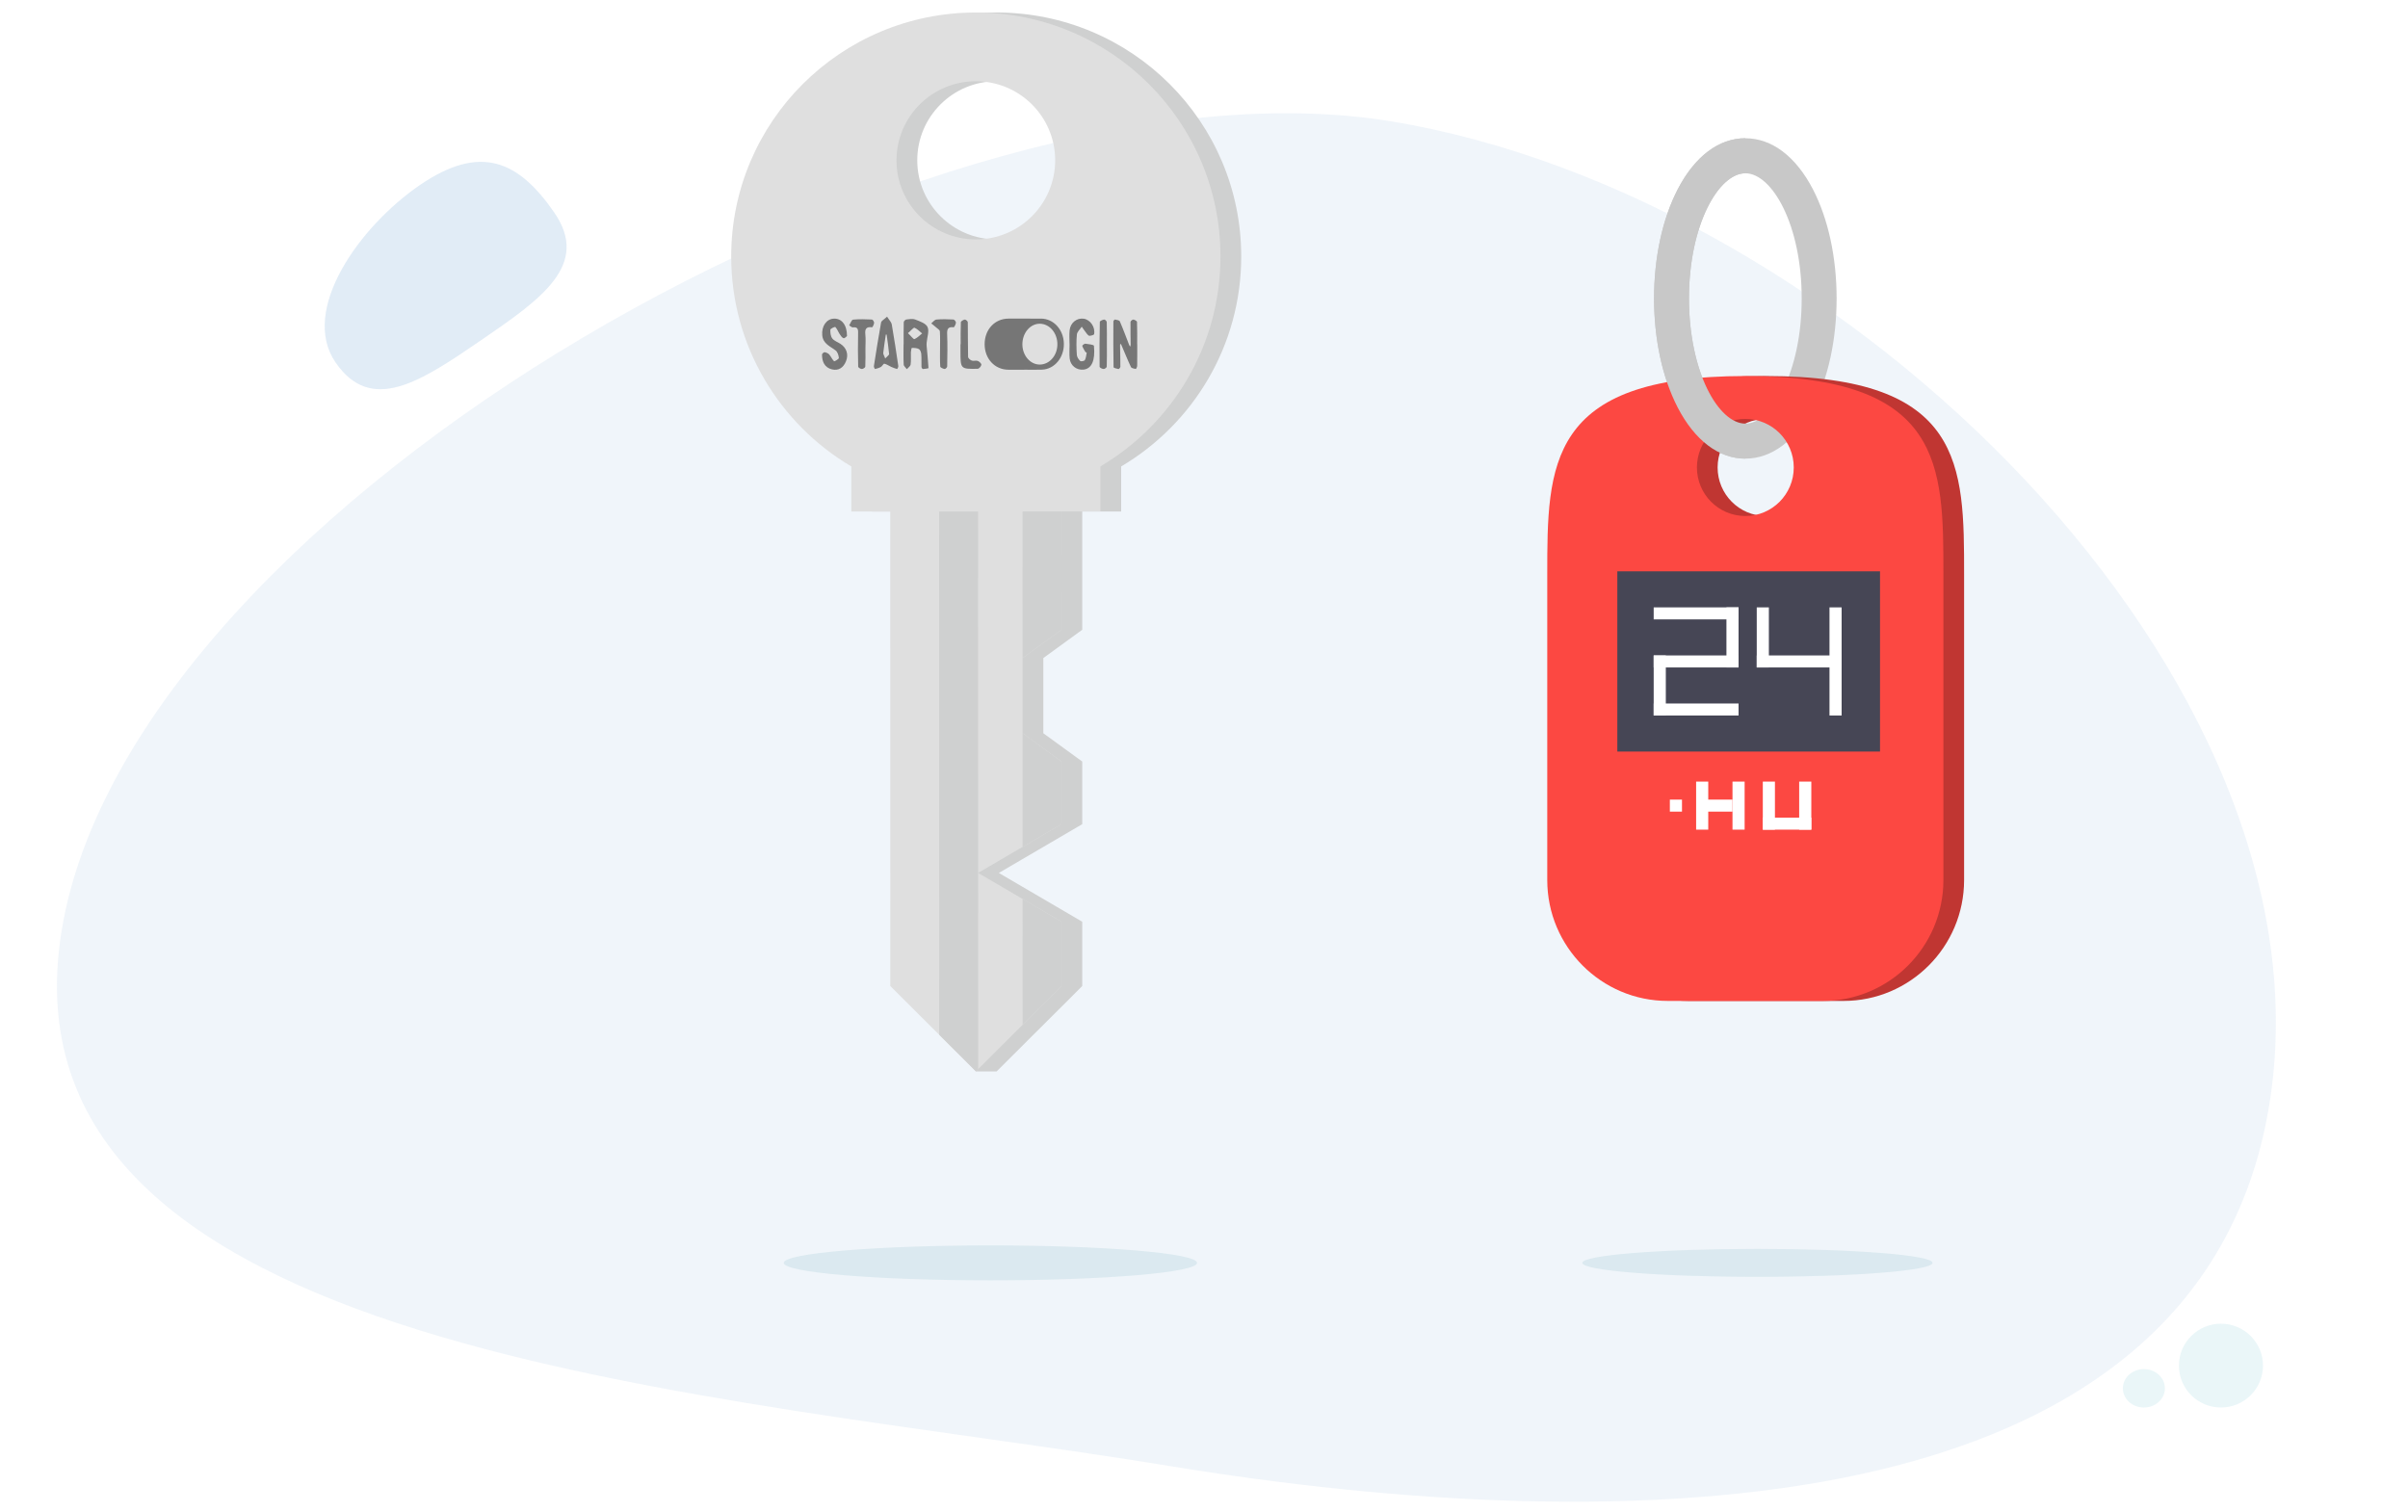 <svg width="320" height="201" viewBox="0 0 320 201" fill="none" xmlns="http://www.w3.org/2000/svg">
<path d="M301.544 146.968C292.179 203.681 215.607 204.733 155.324 194.832C95.041 184.931 -1.16 180.32 8.205 123.607C17.571 66.893 124.553 6.221 184.836 16.122C245.119 26.023 310.91 90.255 301.544 146.968Z" fill="#B4CFE9" fill-opacity="0.2"/>
<path d="M73.666 28.262C78.441 35.197 71.972 39.713 63.943 45.21C55.914 50.708 49.365 55.106 44.591 48.171C39.816 41.236 47.763 30.096 55.792 24.598C63.821 19.101 68.892 21.328 73.666 28.262Z" fill="#B4CFE9" fill-opacity="0.4"/>
<ellipse rx="27.463" ry="2.321" transform="matrix(1 0 0 -1 131.615 167.848)" fill="#4193A0" fill-opacity="0.12"/>
<path d="M132.434 1.663C114.476 1.663 99.926 16.183 99.926 34.088C99.926 45.967 106.335 56.351 115.887 61.996V67.984H121.058L121.063 131.055L129.688 142.4H132.444L143.82 131.055V122.509L132.737 116.024L143.82 109.539V101.216L138.648 97.456V87.462L143.82 83.702V67.984H148.991V61.996C158.543 56.346 164.948 45.962 164.948 34.088C164.943 16.174 150.388 1.663 132.434 1.663ZM132.434 10.799C138.257 10.799 142.977 15.506 142.977 21.308C142.977 27.115 138.257 31.822 132.439 31.822C126.616 31.822 121.896 27.115 121.896 21.313C121.891 15.506 126.611 10.799 132.434 10.799Z" fill="#CFD0D0"/>
<path d="M135.893 97.451V87.457L141.064 83.697L141.06 63.56H118.303L118.312 131.051L129.688 142.396L141.064 131.051V122.505L129.981 116.02L141.064 109.535V101.212L135.893 97.451Z" fill="#DFDFDF"/>
<path d="M135.893 87.457L141.064 83.697L141.06 63.56H135.888L135.893 87.457Z" fill="#CFD0D0"/>
<path d="M135.893 97.451V112.561L141.064 109.535V101.212L135.893 97.451Z" fill="#CFD0D0"/>
<path d="M135.898 136.208L141.064 131.051V122.505L135.893 119.478L135.898 136.208Z" fill="#CFD0D0"/>
<path d="M129.977 63.56H124.805L124.815 137.535L129.688 142.396L129.986 142.103L129.981 116.02L129.977 63.56Z" fill="#CFD0D0"/>
<path d="M162.187 34.083C162.187 16.174 147.632 1.663 129.679 1.663C111.721 1.663 97.17 16.183 97.17 34.088C97.17 45.967 103.58 56.351 113.131 61.996V67.984L146.231 67.979V61.991C155.787 56.342 162.192 45.957 162.187 34.083ZM129.679 10.799C135.502 10.799 140.222 15.506 140.222 21.308C140.222 27.111 135.502 31.822 129.679 31.822C123.856 31.822 119.136 27.12 119.136 21.313C119.136 15.506 123.856 10.799 129.679 10.799Z" fill="#DFDFDF"/>
<g filter="url(#filter0_i)">
<path d="M136.614 48.641C135.912 48.641 135.211 48.644 134.508 48.64C132.691 48.632 131.343 47.179 131.349 45.236C131.355 43.287 132.7 41.847 134.521 41.846C135.966 41.843 137.41 41.839 138.853 41.847C140.513 41.856 141.841 43.317 141.878 45.163C141.915 47.02 140.642 48.563 138.987 48.63C138.196 48.663 137.404 48.636 136.613 48.636C136.614 48.638 136.614 48.639 136.614 48.641ZM136.365 45.233C136.35 46.711 137.38 47.941 138.645 47.954C139.941 47.967 140.999 46.78 141.016 45.292C141.034 43.78 139.991 42.54 138.69 42.527C137.421 42.515 136.379 43.726 136.365 45.233Z" fill="#767676"/>
<path d="M120.585 45.26C120.585 44.277 120.572 43.293 120.6 42.311C120.604 42.186 120.812 41.979 120.944 41.963C121.338 41.916 121.783 41.833 122.132 41.971C122.728 42.207 123.53 42.469 123.759 42.961C124.009 43.499 123.707 44.31 123.649 45.002C123.636 45.154 123.625 45.308 123.639 45.46C123.729 46.449 123.833 47.436 123.888 48.427C123.89 48.458 123.407 48.538 123.148 48.548C123.084 48.55 122.96 48.371 122.956 48.273C122.936 47.71 122.976 47.144 122.931 46.585C122.912 46.341 122.797 46 122.62 45.899C122.354 45.746 121.995 45.741 121.674 45.74C121.63 45.74 121.556 46.129 121.548 46.339C121.528 46.876 121.59 47.422 121.513 47.948C121.48 48.175 121.187 48.363 121.012 48.568C120.865 48.365 120.603 48.167 120.593 47.956C120.546 47.06 120.573 46.159 120.573 45.26C120.577 45.26 120.581 45.26 120.585 45.26ZM121.156 43.778C121.596 44.193 121.9 44.619 122.022 44.569C122.4 44.415 122.707 44.081 123.042 43.817C122.711 43.552 122.407 43.218 122.033 43.059C121.907 43.007 121.603 43.399 121.156 43.778Z" fill="#767676"/>
<path d="M151.629 45.261C151.629 46.219 151.636 47.178 151.62 48.136C151.617 48.279 151.471 48.548 151.434 48.541C151.208 48.493 150.872 48.444 150.795 48.285C150.339 47.327 149.945 46.338 149.526 45.362C149.498 45.295 149.433 45.245 149.385 45.186C149.371 45.258 149.346 45.328 149.347 45.4C149.362 46.35 149.389 47.3 149.386 48.249C149.386 48.355 149.202 48.562 149.129 48.55C148.898 48.511 148.484 48.396 148.482 48.303C148.443 46.277 148.446 44.251 148.457 42.225C148.457 42.134 148.613 41.957 148.668 41.968C148.897 42.015 149.246 42.058 149.314 42.213C149.763 43.248 150.15 44.312 150.561 45.365C150.589 45.438 150.645 45.499 150.687 45.567C150.71 45.484 150.754 45.402 150.753 45.319C150.744 44.311 150.716 43.302 150.732 42.294C150.734 42.176 150.989 41.96 151.109 41.973C151.287 41.992 151.592 42.167 151.597 42.288C151.636 43.278 151.62 44.271 151.62 45.263C151.624 45.261 151.627 45.261 151.629 45.261Z" fill="#767676"/>
<path d="M142.63 45.231C142.63 44.619 142.578 44 142.642 43.395C142.748 42.393 143.598 41.728 144.511 41.859C145.382 41.984 146.077 42.972 145.897 43.913C145.875 44.028 145.505 44.115 145.289 44.133C145.181 44.142 145.034 43.989 144.944 43.875C144.702 43.568 144.482 43.241 144.254 42.923C144.029 43.263 143.648 43.586 143.61 43.947C143.517 44.845 143.544 45.762 143.6 46.666C143.618 46.952 143.832 47.274 144.048 47.475C144.15 47.57 144.59 47.49 144.663 47.361C144.822 47.081 144.85 46.719 144.912 46.387C144.918 46.357 144.758 46.316 144.72 46.251C144.57 45.998 144.414 45.742 144.321 45.466C144.305 45.419 144.598 45.164 144.731 45.179C145.134 45.224 145.86 45.318 145.874 45.456C146.07 47.437 145.56 48.514 144.486 48.626C143.57 48.721 142.745 48.093 142.649 47.145C142.584 46.514 142.637 45.871 142.637 45.233C142.636 45.231 142.633 45.231 142.63 45.231Z" fill="#767676"/>
<path d="M113.059 44.163C112.985 44.214 112.747 44.496 112.603 44.453C112.39 44.388 112.222 44.108 112.077 43.889C111.876 43.586 111.751 43.218 111.509 42.963C111.453 42.904 110.856 43.181 110.848 43.324C110.826 43.712 110.884 44.192 111.103 44.482C111.345 44.805 111.802 44.953 112.162 45.184C113.004 45.724 113.303 46.608 112.917 47.537C112.571 48.371 111.935 48.806 111.059 48.593C110.084 48.356 109.734 47.578 109.738 46.615C109.738 46.507 109.983 46.297 110.087 46.313C110.304 46.347 110.553 46.454 110.698 46.617C110.94 46.89 111.081 47.264 111.34 47.513C111.39 47.561 111.989 47.212 111.978 47.078C111.947 46.729 111.807 46.28 111.554 46.084C110.823 45.519 109.867 45.2 109.767 44.049C109.664 42.851 110.333 41.89 111.307 41.851C112.331 41.809 113.058 42.654 113.059 44.163Z" fill="#767676"/>
<path d="M118.383 41.585C118.685 42.067 118.955 42.318 119.006 42.609C119.327 44.452 119.603 46.303 119.877 48.155C119.895 48.28 119.743 48.551 119.722 48.545C119.454 48.475 119.189 48.379 118.936 48.264C118.628 48.126 118.341 47.908 118.023 47.841C117.906 47.816 117.745 48.165 117.564 48.27C117.325 48.406 117.05 48.48 116.782 48.547C116.76 48.552 116.613 48.287 116.631 48.165C116.934 46.225 117.239 44.285 117.59 42.353C117.628 42.143 117.953 41.988 118.383 41.585ZM118.136 47.142C118.442 46.811 118.666 46.676 118.655 46.564C118.576 45.723 118.451 44.886 118.336 44.047C118.33 44 118.284 43.958 118.258 43.914C118.24 43.957 118.212 43.999 118.205 44.044C118.089 44.831 117.964 45.617 117.876 46.408C117.858 46.566 117.988 46.742 118.136 47.142Z" fill="#767676"/>
<path d="M115.509 45.816C115.509 46.623 115.529 47.431 115.488 48.236C115.482 48.355 115.186 48.549 115.028 48.545C114.856 48.541 114.546 48.349 114.543 48.234C114.509 46.73 114.494 45.224 114.534 43.721C114.55 43.152 114.397 42.952 113.845 43.013C113.691 43.03 113.514 42.838 113.348 42.742C113.518 42.477 113.667 42.003 113.86 41.984C114.693 41.9 115.539 41.931 116.377 41.969C116.485 41.974 116.673 42.266 116.661 42.411C116.643 42.623 116.454 43.01 116.38 42.999C115.624 42.894 115.417 43.215 115.495 43.952C115.56 44.566 115.509 45.193 115.509 45.816Z" fill="#767676"/>
<path d="M125.423 45.804C125.422 45.048 125.453 44.29 125.399 43.538C125.386 43.356 125.101 43.188 124.926 43.031C124.71 42.838 124.478 42.665 124.253 42.483C124.48 42.304 124.698 41.992 124.939 41.971C125.692 41.904 126.455 41.926 127.211 41.967C127.334 41.973 127.55 42.257 127.535 42.391C127.51 42.612 127.313 43.008 127.225 42.998C126.514 42.915 126.336 43.193 126.367 43.909C126.429 45.342 126.395 46.78 126.372 48.216C126.37 48.335 126.124 48.563 126.027 48.545C125.814 48.504 125.459 48.349 125.451 48.22C125.396 47.418 125.423 46.61 125.423 45.804Z" fill="#767676"/>
<path d="M128.165 45.25C128.165 44.276 128.145 43.3 128.19 42.328C128.196 42.192 128.518 42.002 128.712 41.973C128.833 41.955 129.109 42.192 129.111 42.319C129.138 43.856 129.111 45.394 129.149 46.931C129.153 47.106 129.436 47.352 129.638 47.425C129.878 47.511 130.194 47.377 130.431 47.467C130.638 47.544 130.929 47.818 130.914 47.976C130.894 48.178 130.606 48.512 130.428 48.515C128.138 48.557 128.138 48.545 128.138 46.181C128.138 45.871 128.138 45.559 128.138 45.249C128.148 45.25 128.157 45.25 128.165 45.25Z" fill="#767676"/>
<path d="M147.594 45.269C147.595 46.261 147.609 47.253 147.575 48.243C147.571 48.356 147.295 48.554 147.155 48.545C146.966 48.532 146.63 48.359 146.628 48.252C146.605 46.261 146.613 44.269 146.657 42.278C146.66 42.163 147.017 42.002 147.226 41.97C147.33 41.954 147.573 42.175 147.576 42.295C147.606 43.285 147.593 44.277 147.594 45.269Z" fill="#767676"/>
</g>
<g clip-path="url(#clip0)">
<path d="M231.938 18.375C228.409 18.375 225.213 20.794 222.943 25.184C220.923 29.09 219.809 34.233 219.809 39.666C219.809 45.098 220.923 50.241 222.943 54.147C225.213 58.54 228.409 60.957 231.938 60.957C235.468 60.957 238.663 58.537 240.934 54.147C242.954 50.241 244.068 45.098 244.068 39.666C244.068 34.233 242.954 29.09 240.934 25.184C238.66 20.794 235.468 18.375 231.938 18.375ZM231.938 56.306C228.396 56.306 224.449 49.472 224.449 39.669C224.449 29.862 228.396 23.031 231.938 23.031C235.48 23.031 239.428 29.865 239.428 39.669C239.428 49.472 235.48 56.306 231.938 56.306Z" fill="#C8C8C8"/>
<path d="M244.996 133.033L224.378 133.033C215.549 133.033 208.366 125.829 208.366 116.972L208.366 76.375C208.366 61.819 206.314 49.978 234.688 49.978C261.01 49.978 261.01 61.819 261.01 76.375L261.01 116.972C261.007 125.829 253.824 133.033 244.996 133.033ZM234.688 55.677C231.134 55.677 228.254 58.565 228.254 62.129C228.254 65.694 231.134 68.582 234.688 68.582C238.243 68.582 241.123 65.694 241.123 62.129C241.123 58.568 238.24 55.677 234.688 55.677Z" fill="#C03632"/>
<path d="M242.246 133.033L221.631 133.033C212.799 133.033 205.616 125.829 205.616 116.972L205.616 76.375C205.616 61.819 205.616 49.978 231.938 49.978C258.26 49.978 258.26 61.819 258.26 76.375L258.26 116.972C258.257 125.829 251.074 133.033 242.246 133.033ZM231.938 55.677C228.384 55.677 225.504 58.565 225.504 62.129C225.504 65.694 228.384 68.582 231.938 68.582C235.493 68.582 238.373 65.694 238.373 62.129C238.373 58.568 235.493 55.677 231.938 55.677Z" fill="#FC4842"/>
<path d="M231.938 18.375C228.409 18.375 225.213 20.794 222.943 25.184C220.923 29.09 219.809 34.233 219.809 39.666C219.809 45.098 220.923 50.241 222.943 54.147C225.213 58.54 228.409 60.957 231.938 60.957L231.938 56.303C228.396 56.303 224.449 49.469 224.449 39.666C224.449 29.859 228.396 23.028 231.938 23.028L231.938 18.375Z" fill="#C8C8C8"/>
<path d="M249.836 99.889L214.926 99.889V115.857L249.836 115.857V99.889Z" fill="#FC4842"/>
<path d="M249.836 75.936L214.926 75.936V99.889L249.836 99.889V75.936Z" fill="#464655"/>
<path d="M244.734 80.726L243.122 80.726V95.098L244.734 95.098V80.726Z" fill="white"/>
<path d="M231.038 82.323L219.759 82.323V80.726L231.038 80.726V82.323Z" fill="white"/>
<path d="M231.038 80.726L229.427 80.726V88.711L231.038 88.711V80.726Z" fill="white"/>
<path d="M231.038 87.114L219.759 87.114V88.711L231.038 88.711V87.114Z" fill="white"/>
<path d="M244.734 87.114L233.455 87.114V88.711L244.734 88.711V87.114Z" fill="white"/>
<path d="M221.371 87.114L219.759 87.114V95.098L221.371 95.098V87.114Z" fill="white"/>
<path d="M231.038 93.501L219.759 93.501V95.098L231.038 95.098V93.501Z" fill="white"/>
<path d="M235.066 80.726L233.455 80.726V88.711L235.066 88.711V80.726Z" fill="white"/>
<path d="M235.872 103.881L234.261 103.881V110.268L235.872 110.268V103.881Z" fill="white"/>
<path d="M240.706 108.671L234.261 108.671V110.268L240.706 110.268V108.671Z" fill="white"/>
<path d="M240.706 103.881L239.094 103.881V110.268L240.706 110.268V103.881Z" fill="white"/>
<path d="M223.519 106.276L221.908 106.276V107.873L223.519 107.873V106.276Z" fill="white"/>
<path d="M227.01 103.881L225.399 103.881V110.268L227.01 110.268V103.881Z" fill="white"/>
<path d="M230.232 106.276L226.204 106.276V107.873L230.232 107.873V106.276Z" fill="white"/>
<path d="M231.844 103.881L230.232 103.881V110.268L231.844 110.268V103.881Z" fill="white"/>
</g>
<ellipse rx="23.274" ry="1.857" transform="matrix(1 0 0 -1 233.545 167.848)" fill="#4193A0" fill-opacity="0.12"/>
<ellipse cx="295.143" cy="181.503" rx="5.586" ry="5.57" fill="#EAF6F8"/>
<ellipse cx="284.903" cy="184.521" rx="2.793" ry="2.553" fill="#EAF6F8"/>
<defs>
<filter id="filter0_i" x="109.738" y="41.585" width="41.892" height="7.427" filterUnits="userSpaceOnUse" color-interpolation-filters="sRGB">
<feFlood flood-opacity="0" result="BackgroundImageFix"/>
<feBlend mode="normal" in="SourceGraphic" in2="BackgroundImageFix" result="shape"/>
<feColorMatrix in="SourceAlpha" type="matrix" values="0 0 0 0 0 0 0 0 0 0 0 0 0 0 0 0 0 0 127 0" result="hardAlpha"/>
<feOffset dx="-0.5" dy="0.5"/>
<feComposite in2="hardAlpha" operator="arithmetic" k2="-1" k3="1"/>
<feColorMatrix type="matrix" values="0 0 0 0 0 0 0 0 0 0 0 0 0 0 0 0 0 0 0.1 0"/>
<feBlend mode="normal" in2="shape" result="effect1_innerShadow"/>
</filter>
<clipPath id="clip0">
<rect width="55.391" height="114.658" fill="white" transform="matrix(1 -8.71847e-08 -8.76615e-08 -1 205.616 133.033)"/>
</clipPath>
</defs>
</svg>
